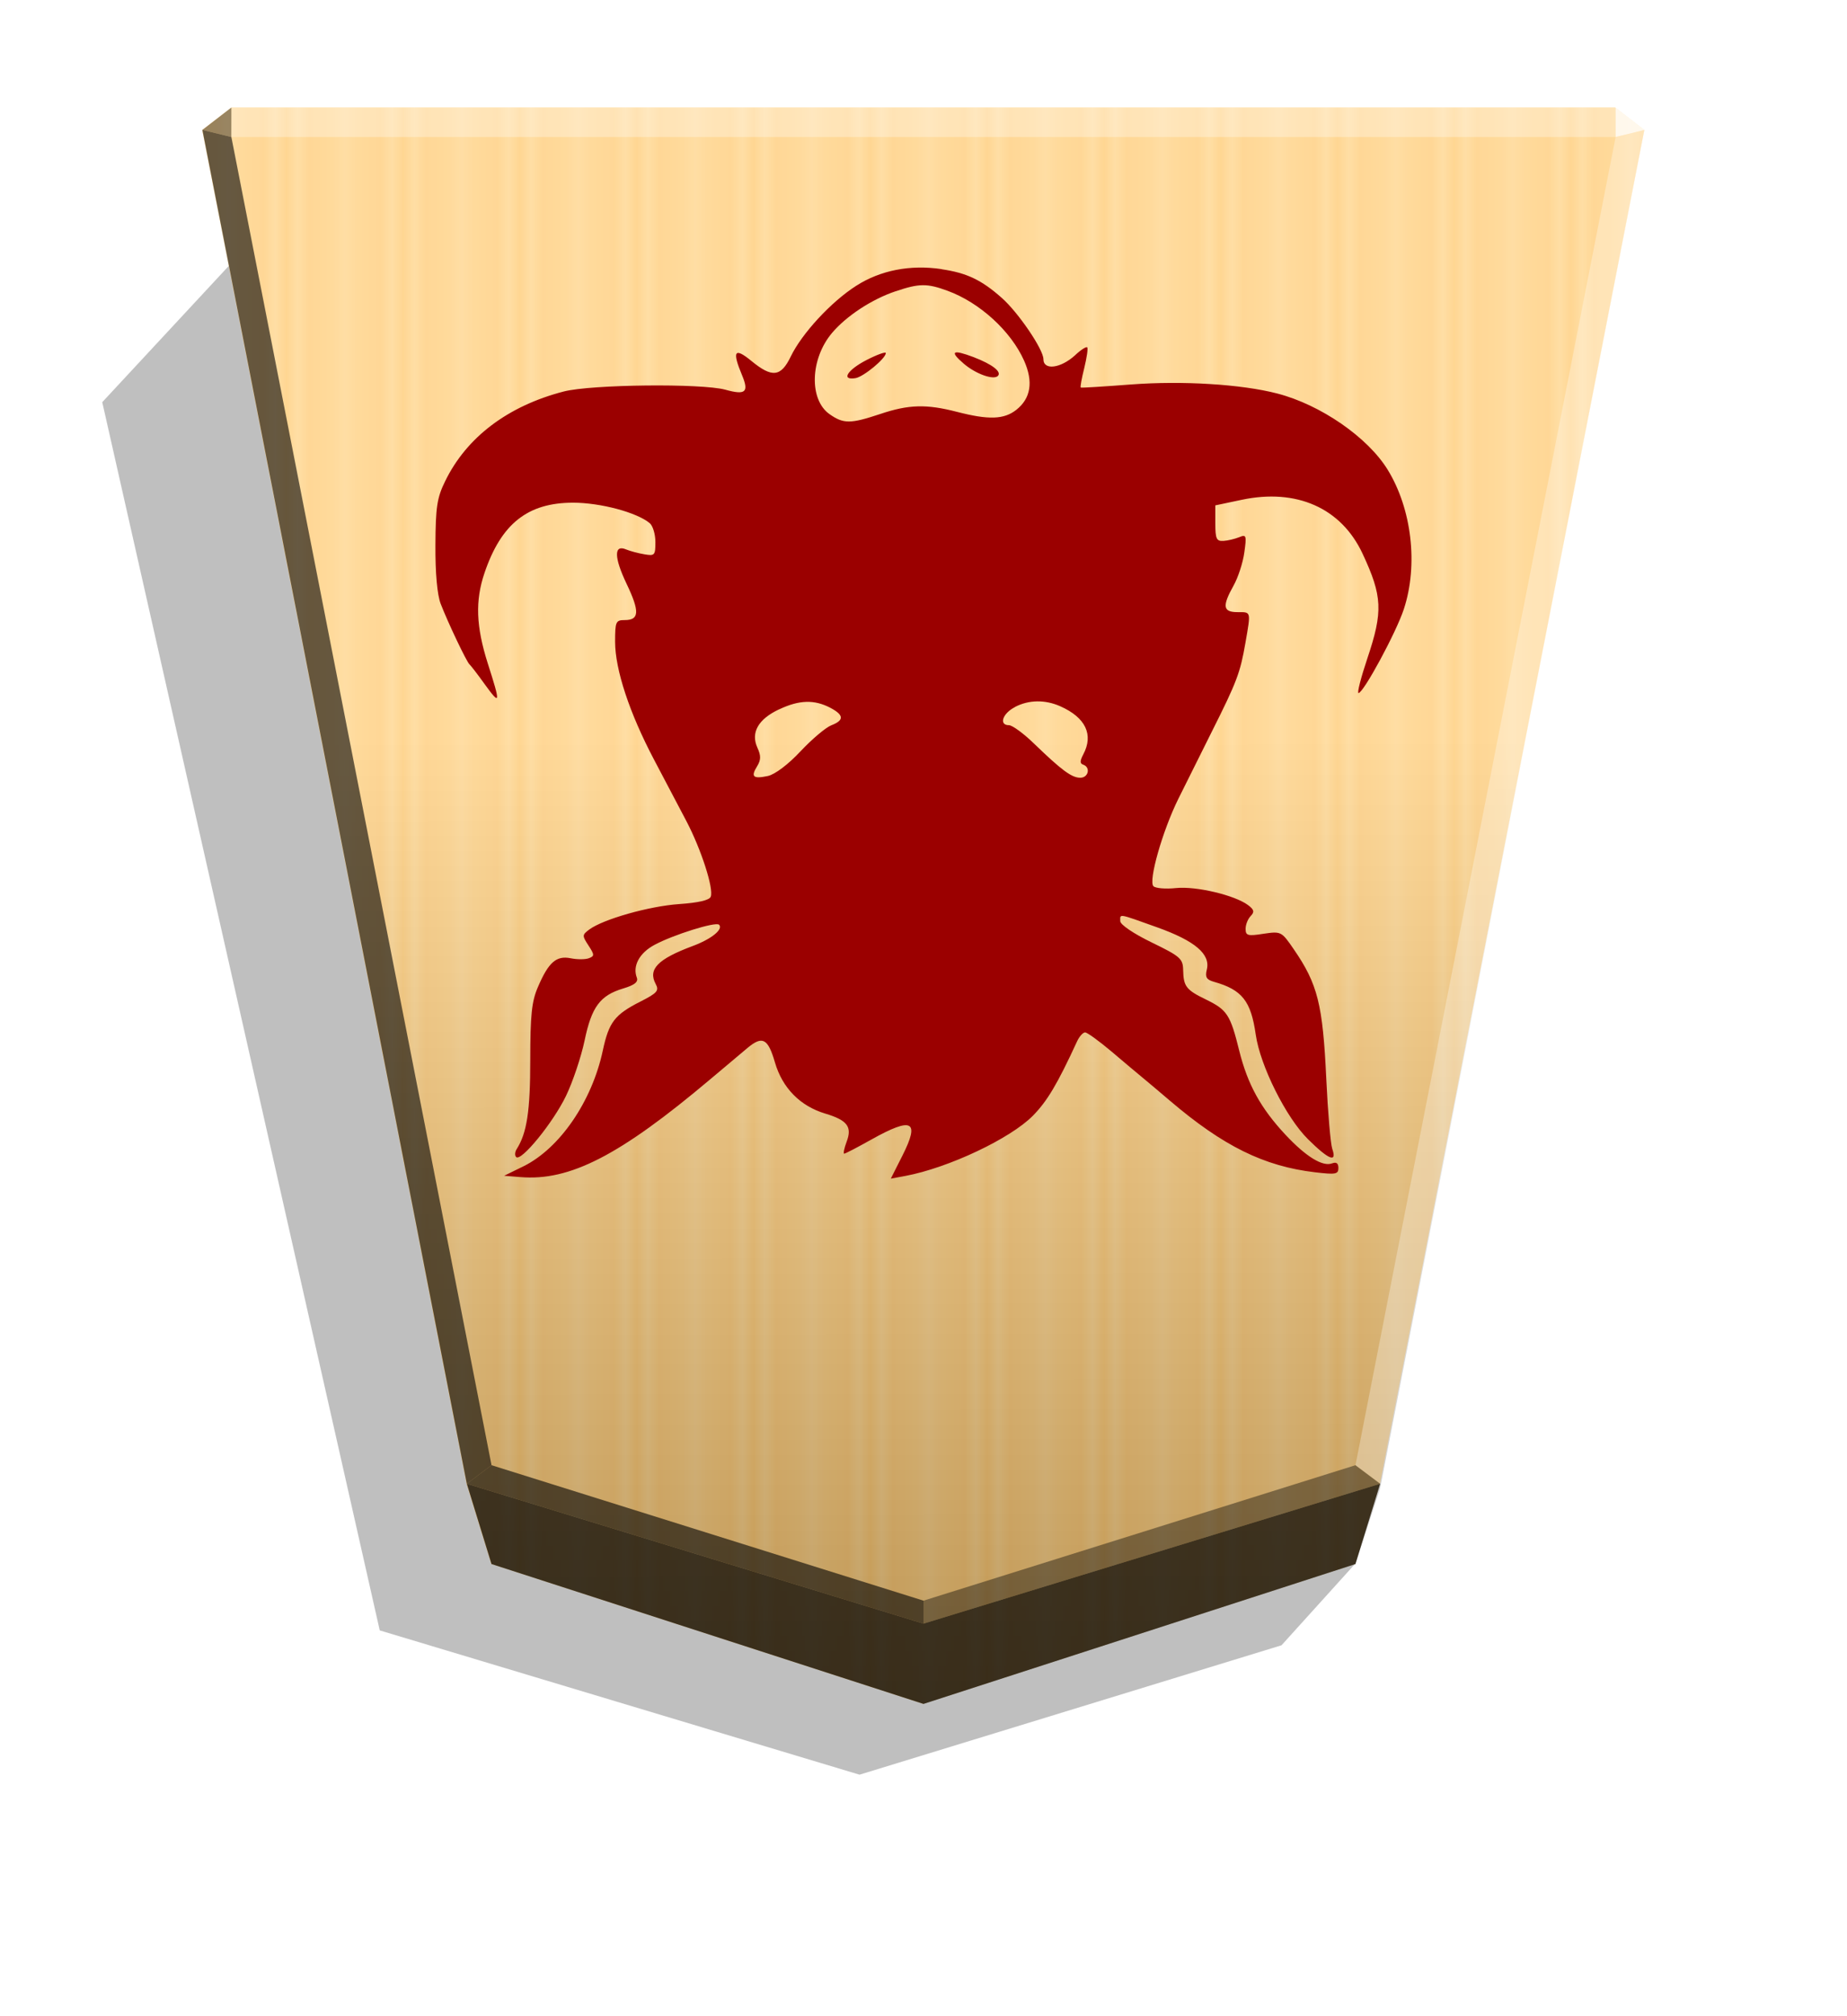 <svg xmlns="http://www.w3.org/2000/svg" width="498.898" height="544.252" viewBox="0 0 1320 1440"><defs><linearGradient id="b" x1="-1430.769" x2="-1409.955" y1="-77.47" y2="-77.47" gradientUnits="userSpaceOnUse" spreadMethod="reflect"><stop offset="0" stop-color="#ffd285"/><stop offset=".232" stop-color="#ffcd79"/><stop offset=".616" stop-color="#ffca73"/><stop offset=".808" stop-color="#ffd386"/><stop offset="1" stop-color="#ffc86e"/></linearGradient><linearGradient id="c" x1="-905.02" x2="-904.556" y1="-384.47" y2="184.159" gradientUnits="userSpaceOnUse"><stop offset="0"/><stop offset=".603" stop-color="#fff"/></linearGradient><filter id="a" width="1.026" height="1.022" x="-.013" y="-.011" style="color-interpolation-filters:sRGB"><feGaussianBlur stdDeviation="2.441"/></filter><filter id="d" width="1.083" height="1.089" x="-.041" y="-.044" style="color-interpolation-filters:sRGB"><feGaussianBlur in="SourceGraphic" result="result0" stdDeviation="6"/><feDiffuseLighting lighting-color="#FFF" result="result5" surfaceScale="4"><feDistantLight azimuth="235" elevation="45"/></feDiffuseLighting><feComposite in="result5" in2="SourceGraphic" k1="1.4" operator="arithmetic" result="fbSourceGraphic"/><feGaussianBlur in="fbSourceGraphic" result="result0" stdDeviation="6"/><feSpecularLighting in="result0" lighting-color="#FFF" result="result1" specularExponent="25" surfaceScale="4"><feDistantLight azimuth="280" elevation="45"/></feSpecularLighting><feComposite in="fbSourceGraphic" in2="result1" k2="1" k3="1" operator="arithmetic" result="result4"/><feComposite in="result4" in2="SourceGraphic" operator="in" result="result2"/></filter></defs><path d="m-2659.569 204.596 26.181 28.949 150.416 46.096 171.017-51.398 98.911-437.515-45.894-49.39z" filter="url(#a)" opacity=".5" transform="matrix(-2.005 0 0 2.005 -4364.078 706.823)"/><path fill="url(#b)" d="m-1220.686-340.838-153.963 49.823-8.809 28.459-94.245 482.361 10.349 7.986h493.336l10.348-7.986-94.244-482.361-8.809-28.459z" transform="rotate(180 -893.82 266.77)scale(2.005)"/><path fill="url(#c)" d="m-905.02-384.47-153.963 49.823-8.809 26.778-94.245 484.042 10.349 7.986h493.336l10.349-7.986-94.244-482.219-8.809-28.601z" opacity=".25" style="mix-blend-mode:overlay" transform="rotate(180 -577.344 223.027)scale(2.005)"/><path d="m165.355 97.854.043-21.064-20.75 16.013zm821.025 961.863-17.664-13.248L660 1143.218v16.402z" opacity=".4"/><path d="m333.62 1059.717 17.664-13.248L660 1143.218v16.402z" opacity=".6"/><path d="m333.62 1059.717 17.664-13.248L165.355 97.854l-20.707-5.052z" opacity=".6"/><g fill="#fff"><path d="m986.38 1059.717-17.664-13.248 185.93-948.615 20.707-5.052z" opacity=".3"/><path d="m1154.646 97.854-.043-21.064 20.75 16.013z" opacity=".8"/><path d="M1154.646 97.854H165.355l.043-21.064h989.205z" opacity=".3"/></g><path d="m351.283 1117.065-17.663-57.348L660 1159.62l326.38-99.903-17.663 57.348L660 1216.968z" opacity=".7"/><path d="M672.93 192.286c17.955 2.652 28.331 7.509 42.908 20.381 11.786 10.338 29.862 36.884 29.862 43.842 0 8.217 12.324 6.594 22.588-2.738 4.044-3.868 8.012-6.39 8.725-5.682.66.66-.304 7.308-2.108 14.689-1.829 7.404-3.043 13.716-2.514 14.008.482.305 16.776-.737 36.23-2.21 36.267-2.738 78.616-.196 104.264 6.49 30.928 8.011 64.505 31.21 78.767 54.289 17.338 28.05 22.012 68.218 11.623 99.724-5.479 16.686-28.871 59.9-32.38 59.9-1.117 0 1.753-11.149 6.292-24.68 11.318-33.696 10.825-44.42-3.434-74.942-15.238-32.54-47.139-46.702-86.416-38.374l-18.768 3.957v12.863c0 11.026.813 12.821 5.774 12.53 3.132-.183 8.217-1.448 11.282-2.652 5.073-2.109 5.37-1.296 3.653 10.914-.99 7.308-4.465 17.932-7.704 23.678-8.217 14.668-7.607 18.928 2.827 18.928 9.838 0 9.634-.914 5.682 21.852-3.739 21.546-6.086 27.74-23.95 63.337-7.912 15.885-18.737 37.523-23.98 48.092-11.35 22.893-21.564 58.733-17.813 62.486 1.448 1.447 8.725 2.108 16.188 1.295 14.356-1.448 41.874 5.075 51.39 12.149 4.366 3.261 4.77 4.869 1.93 7.808-2.058 2.108-3.653 6.185-3.653 9.128 0 4.87 1.448 5.37 12.759 3.564 12.598-1.829 12.872-1.752 21.645 11.026 17.143 24.915 20.757 39.327 23.272 92.766 1.118 23.827 3.043 46.235 4.26 49.806 3.563 10.216-2.439 7.912-17.369-6.904-15.649-15.428-34.153-52.474-37.327-74.72-3.434-24.033-9.738-31.993-29.892-37.675-5.37-1.524-6.391-3.347-5.073-8.724 2.738-11.027-8.42-20.511-35.583-30.21-28.393-10.143-26.263-9.739-26.263-4.367 0 2.439 9.335 8.827 22.375 15.164 20.5 9.942 22.398 11.61 22.566 19.667.249 11.83 2.108 14.262 16.433 21.192 14.994 7.307 17.305 10.795 23.638 36.435 5.986 24.082 15.346 41.144 33.088 60.113 14.689 15.702 26.575 22.977 33.322 20.398 3.043-1.117 4.466-.076 4.466 3.348 0 4.465-2.058 4.77-16.607 3.043-36.496-4.26-65.732-18.694-103.88-51.197-7.606-6.49-16.402-13.899-19.588-16.515-3.258-2.652-13.078-10.914-21.973-18.47-8.926-7.51-17.437-13.724-18.979-13.724-1.524 0-4.173 2.956-5.77 6.49-14.022 30.41-21.281 42.604-31.559 53.031-16.106 16.333-60.336 37.218-91.091 42.979l-10.43 1.93 8.317-16.472c12.588-24.955 7.099-27.801-22.124-11.493-9.941 5.583-18.725 10.142-19.514 10.142-.762 0-.014-3.869 1.752-8.522 4.044-10.68.534-15.377-15.245-20.101-17.978-5.367-30.684-18.299-36-36.601-4.964-17.102-8.926-19.172-19.546-10.338-3.564 3.043-15.613 13.11-26.728 22.48-64.586 54.41-100.323 72.791-135.717 69.799l-11.554-.94 13.716-6.696c25.993-12.776 49.042-46.342 56.821-82.728 4.366-20.337 8.42-25.632 26.971-35.035 11.938-6.086 13.384-7.712 10.844-12.47-5.682-10.568 1.447-17.825 26.414-27.153 13.419-4.963 22.073-12 18.844-15.217-2.336-2.337-32.826 7.198-46.143 14.402-10.826 5.776-15.801 15.115-12.606 23.431 1.117 3.043-1.6 5.278-9.739 7.704-16.532 4.963-22.58 13.096-27.601 37.179-2.439 11.633-8.42 29.45-13.297 39.57-9.23 19.09-32.067 47.118-35.606 43.65-1.117-1.118-.914-3.74.432-5.774 7.199-11.382 9.634-26.871 9.634-63.48.036-32.166.991-41.8 5.48-52.16 7.607-17.762 13.154-22.618 23.461-20.548 4.659.94 10.498.914 12.98-.042 4.043-1.524 4.043-2.439-.33-9.129-4.56-7-4.56-7.508.609-11.382 10.043-7.404 42.757-16.654 64.17-18.158 13.642-.94 21.7-2.738 22.629-5.278 2.21-5.776-6.795-33.71-17.346-53.854-5.278-9.944-15.661-29.784-23.21-44.075-17.521-33.2-27.806-64.322-27.806-84.112 0-14.432.482-15.512 6.903-15.512 10.47 0 10.772-6.086 1.296-25.936-9.03-18.928-9.13-28.271-.28-24.498 2.738 1.117 8.621 2.738 12.975 3.434 7.404 1.295 7.912.736 7.912-8.725 0-5.583-1.83-11.623-4.044-13.49-9.235-7.704-35.261-14.63-54.797-14.63-32.462 0-51.409 15.041-63.339 50.313-6.695 19.782-5.986 38.08 2.337 64.342 9.335 29.102 9.129 30.515-2.057 15.116-5.075-7.1-10.043-13.49-10.948-14.28-2.108-1.829-15.438-29.862-20.624-43.313-2.439-6.39-3.869-21.788-3.74-41.865.132-27.146 1.118-33.78 6.905-45.567 15.285-31.475 44.835-53.822 84.812-64.17 19.782-5.072 98.456-5.882 115.402-1.295 14.485 4.044 17.094 1.83 12.06-10.216-7.308-17.406-5.48-20.266 6.593-10.337 14.829 12.225 21.143 11.493 28.18-3.132 7.912-16.403 28.767-38.992 46.682-50.456 17.356-11.148 38.7-15.285 61.056-11.968zm-32.828 15.725c-17.01 5.682-35.34 17.742-45.546 29.872-15.53 18.463-16.426 47.402-1.828 57.829 10.043 7.1 14.95 7.1 36.265 0 20.59-6.904 33.101-7.198 55.061-1.524 22.408 5.773 33.423 5.479 42.24-1.448 10.429-8.217 12.31-20.094 5.582-35.187-9.433-21.128-31.67-41.427-54.644-49.857-14.598-5.37-20.308-5.37-37.144.356zm55.753 47.077c13.215 5.074 20.236 10.447 17.305 13.41-3.13 3.132-15.878-1.447-24.346-8.724-10.447-8.926-8.217-10.447 7.099-4.669zm-62.77-2.957c0 3.868-15.947 17.003-21.659 17.948-10.65 1.752-5.883-5.883 7.912-12.957 7.508-3.868 13.716-6.086 13.716-4.963zm92.257 252.887c-8.925 4.56-11.623 12.926-4.26 12.926 2.338 0 10.47 5.883 18.048 13.277 19.75 19.05 26.818 24.262 32.927 24.262 5.773 0 7.508-7.404 2.108-9.335-2.439-.812-2.439-2.651 0-7.307 7.508-14.12 1.752-26.354-16.457-34.427-10.81-4.77-22.428-4.661-32.37.533zm-168.406 1.524c-15.103 7.1-20.564 16.698-15.629 27.52 2.652 5.775 2.515 8.724-.25 13.266-4.658 7.508-2.826 9.128 7.712 6.903 5.072-1.117 14.547-8.217 23.393-17.703 8.217-8.725 18.085-17.052 22.012-18.542 9.23-3.564 9.03-7.308-.813-12.5-11.351-5.888-22.055-5.682-36.448 1.118z" style="fill:#9b0000;fill-opacity:1;stroke-width:2.888;filter:url(#d)"/></svg>